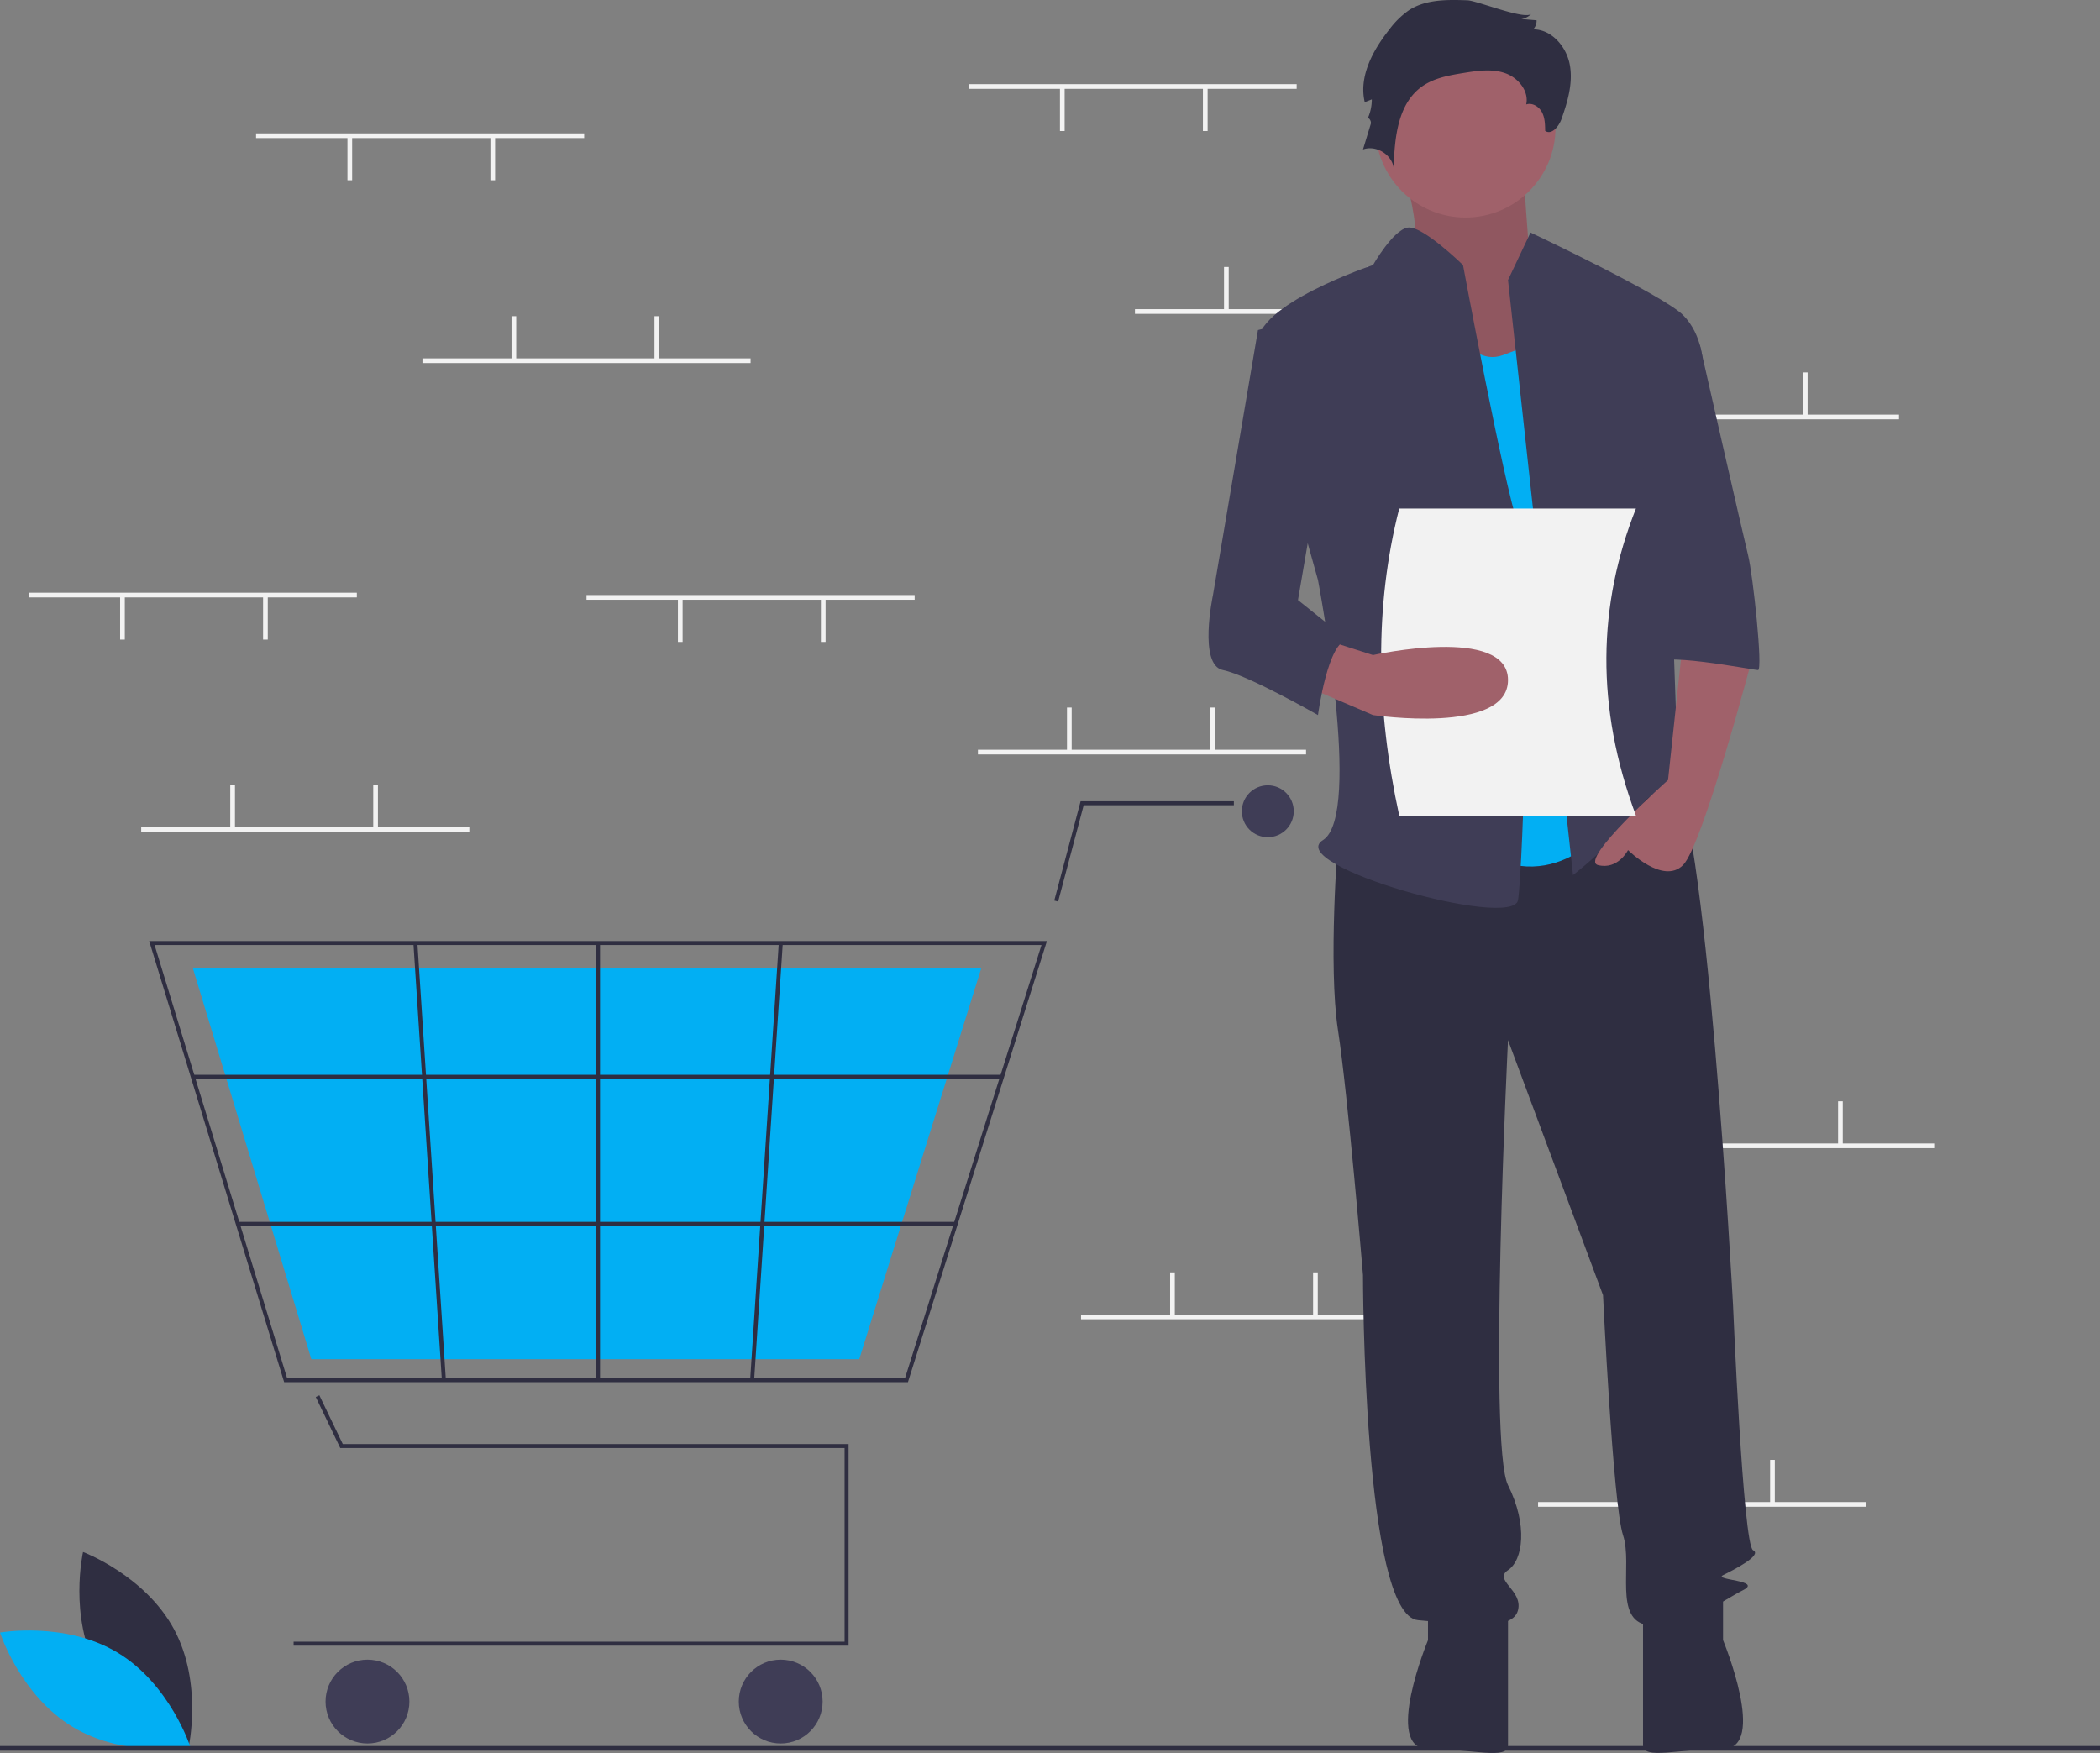<?xml version="1.0" encoding="UTF-8"?> 
<svg xmlns="http://www.w3.org/2000/svg" id="ffc6eb9a-0ec0-429c-85a8-ff38b44048bf" data-name="Layer 1" width="896" height="747.971" viewBox="0 0 896 747.971">
	<rect x="0" y="0" width="896" height="747.971" fill="#808080" stroke="none"/>
	<title>empty_cart</title>
	<path d="M193.634,788.752c12.428,23.049,38.806,32.944,38.806,32.944s6.227-27.475-6.201-50.524-38.806-32.944-38.806-32.944S181.206,765.703,193.634,788.752Z" transform="translate(-152 -76.014)" fill="#2f2e41"></path>
	<path d="M202.177,781.169c22.438,13.5,31.08,40.314,31.08,40.314s-27.738,4.927-50.177-8.573S152,772.596,152,772.596,179.738,767.67,202.177,781.169Z" transform="translate(-152 -76.014)" fill="#02aff3"></path>
	<rect x="413.248" y="35.908" width="140" height="2" fill="#f2f2f2"></rect>
	<rect x="513.249" y="37.408" width="2" height="18.5" fill="#f2f2f2"></rect>
	<rect x="452.248" y="37.408" width="2" height="18.5" fill="#f2f2f2"></rect>
	<rect x="484.248" y="131.908" width="140" height="2" fill="#f2f2f2"></rect>
	<rect x="522.249" y="113.908" width="2" height="18.5" fill="#f2f2f2"></rect>
	<rect x="583.249" y="113.908" width="2" height="18.5" fill="#f2f2f2"></rect>
	<rect x="670.249" y="176.908" width="140" height="2" fill="#f2f2f2"></rect>
	<rect x="708.249" y="158.908" width="2" height="18.5" fill="#f2f2f2"></rect>
	<rect x="769.249" y="158.908" width="2" height="18.5" fill="#f2f2f2"></rect>
	<rect x="656.249" y="640.908" width="140" height="2" fill="#f2f2f2"></rect>
	<rect x="694.249" y="622.908" width="2" height="18.5" fill="#f2f2f2"></rect>
	<rect x="755.249" y="622.908" width="2" height="18.5" fill="#f2f2f2"></rect>
	<rect x="417.248" y="319.908" width="140" height="2" fill="#f2f2f2"></rect>
	<rect x="455.248" y="301.908" width="2" height="18.5" fill="#f2f2f2"></rect>
	<rect x="516.249" y="301.908" width="2" height="18.5" fill="#f2f2f2"></rect>
	<rect x="461.248" y="560.908" width="140" height="2" fill="#f2f2f2"></rect>
	<rect x="499.248" y="542.908" width="2" height="18.5" fill="#f2f2f2"></rect>
	<rect x="560.249" y="542.908" width="2" height="18.5" fill="#f2f2f2"></rect>
	<rect x="685.249" y="487.908" width="140" height="2" fill="#f2f2f2"></rect>
	<rect x="723.249" y="469.908" width="2" height="18.5" fill="#f2f2f2"></rect>
	<rect x="784.249" y="469.908" width="2" height="18.5" fill="#f2f2f2"></rect>
	<polygon points="362.06 702.184 125.274 702.184 125.274 700.481 360.356 700.481 360.356 617.861 145.18 617.861 134.727 596.084 136.263 595.347 146.252 616.157 362.06 616.157 362.06 702.184" fill="#2f2e41"></polygon>
	<circle cx="156.789" cy="726.033" r="17.887" fill="#3f3d56"></circle>
	<circle cx="333.101" cy="726.033" r="17.887" fill="#3f3d56"></circle>
	<circle cx="540.927" cy="346.153" r="11.073" fill="#3f3d56"></circle>
	<path d="M539.385,665.767H273.237L215.648,477.531H598.693l-.349,1.108Zm-264.889-1.704H538.136l58.234-184.83H217.951Z" transform="translate(-152 -76.014)" fill="#2f2e41"></path>
	<polygon points="366.61 579.958 132.842 579.958 82.26 413.015 418.701 413.015 418.395 413.998 366.61 579.958" fill="#02aff31c"></polygon>
	<polygon points="451.465 384.7 449.818 384.263 461.059 341.894 526.448 341.894 526.448 343.598 462.37 343.598 451.465 384.7" fill="#2f2e41"></polygon>
	<rect x="82.258" y="458.584" width="345.293" height="1.704" fill="#2f2e41"></rect>
	<rect x="101.459" y="521.344" width="306.319" height="1.704" fill="#2f2e41"></rect>
	<rect x="254.314" y="402.368" width="1.704" height="186.533" fill="#2f2e41"></rect>
	<rect x="385.557" y="570.797" width="186.929" height="1.704" transform="translate(-274.739 936.235) rotate(-86.249)" fill="#2f2e41"></rect>
	<rect x="334.457" y="478.185" width="1.704" height="186.929" transform="translate(-188.469 -52.996) rotate(-3.729)" fill="#2f2e41"></rect>
	<rect y="745" width="896" height="2" fill="#2f2e41"></rect>
	<path d="M747.411,137.89s14.618,41.606,5.622,48.007S783.394,244.573,783.394,244.573l47.229-12.802-25.863-43.74s-3.373-43.74-3.373-50.141S747.411,137.89,747.411,137.89Z" transform="translate(-152 -76.014)" fill="#a0616a"></path>
	<path d="M747.411,137.89s14.618,41.606,5.622,48.007S783.394,244.573,783.394,244.573l47.229-12.802-25.863-43.74s-3.373-43.74-3.373-50.141S747.411,137.89,747.411,137.89Z" transform="translate(-152 -76.014)" opacity="0.1"></path>
	<path d="M722.874,434.468s-4.267,53.341,0,81.079,10.668,104.549,10.668,104.549,0,145.089,23.47,147.222,40.539,4.267,42.673-4.267-10.668-12.802-4.267-17.069,8.535-19.203,0-36.272,0-189.895,0-189.895l40.539,108.816s4.267,89.614,8.535,102.415-4.267,36.272,10.668,38.406,32.005-10.668,40.539-14.936-12.802-4.267-8.535-6.401,17.069-8.535,12.802-10.668-8.535-104.549-8.535-104.549S879.697,414.199,864.762,405.664s-24.537,6.166-24.537,6.166Z" transform="translate(-152 -76.014)" fill="#2f2e41"></path>
	<path d="M761.279,758.784v17.069s-19.203,46.399,0,46.399,34.138,4.808,34.138-1.593V763.051Z" transform="translate(-152 -76.014)" fill="#2f2e41"></path>
	<path d="M887.165,758.754v17.069s19.203,46.399,0,46.399-34.138,4.808-34.138-1.593V763.021Z" transform="translate(-152 -76.014)" fill="#2f2e41"></path>
	<circle cx="625.282" cy="54.408" r="38.406" fill="#a0616a"></circle>
	<path d="M765.547,201.9s10.668,32.005,27.738,25.604l17.069-6.401L840.225,425.934s-23.47,34.138-57.609,12.802S765.547,201.9,765.547,201.9Z" transform="translate(-152 -76.014)" fill="#02aff3"></path>
	<path d="M795.418,195.499l9.601-20.27s56.542,26.671,65.076,35.205,8.535,21.337,8.535,21.337l-14.936,53.341s4.267,117.351,4.267,121.618,14.936,27.738,4.267,19.203-12.802-17.069-21.337-4.267-27.738,27.738-27.738,27.738Z" transform="translate(-152 -76.014)" fill="#3f3d56"></path>
	<path d="M870.096,349.122l-6.401,59.742s-38.406,34.138-29.871,36.272,12.802-6.401,12.802-6.401,14.936,14.936,23.47,6.401S899.967,355.523,899.967,355.523Z" transform="translate(-152 -76.014)" fill="#a0616a"></path>
	<path d="M778.1,76.144c-8.514-.304-17.625-.455-24.804,4.133a36.313,36.313,0,0,0-8.572,8.392c-6.992,8.838-13.033,19.959-10.436,30.925l3.016-1.176a19.751,19.751,0,0,1-1.905,8.463c.425-1.235,1.847.762,1.466,2.011L733.543,139.792c5.462-2.002,12.257,2.052,13.088,7.81.38-12.661,1.693-27.18,11.964-34.593,5.18-3.739,11.735-4.88,18.042-5.894,5.818-.935,11.918-1.827,17.491.089s10.319,7.615,9.055,13.371c2.57-.885,5.444.906,6.713,3.309s1.337,5.237,1.375,7.955c2.739,1.936,5.856-1.908,6.973-5.071,2.62-7.424,4.949-15.327,3.538-23.073s-7.723-15.148-15.596-15.174a5.467,5.467,0,0,0,1.422-3.849l-6.489-.548a7.172,7.172,0,0,0,4.286-2.26C802.798,84.731,782.313,76.295,778.1,76.144Z" transform="translate(-152 -76.014)" fill="#2f2e41"></path>
	<path d="M776.215,189.098s-17.369-17.021-23.62-15.978S737.809,189.098,737.809,189.098s-51.208,17.069-49.074,34.138S714.339,323.518,714.339,323.518s19.203,100.282,2.134,110.95,81.079,38.406,83.213,25.604,6.401-140.821,0-160.024S776.215,189.098,776.215,189.098Z" transform="translate(-152 -76.014)" fill="#3f3d56"></path>
	<path d="M850.893,223.236h26.383S895.7,304.315,897.833,312.85s6.401,49.074,4.267,49.074-44.807-8.535-44.807-2.134Z" transform="translate(-152 -76.014)" fill="#3f3d56"></path>
	<path d="M850,424.014H749c-9.856-45.34-10.68-89.146,0-131H850C833.701,334.115,832.682,377.621,850,424.014Z" transform="translate(-152 -76.014)" fill="#f2f2f2"></path>
	<path d="M707.938,368.325,737.809,381.127s57.609,8.535,57.609-14.936-57.609-10.668-57.609-10.668L718.605,349.383Z" transform="translate(-152 -76.014)" fill="#a0616a"></path
		><path d="M714.339,210.435l-25.604,6.401L669.532,329.919s-6.401,29.871,4.267,32.005S714.339,381.127,714.339,381.127s4.267-32.005,12.802-32.005L705.804,332.053,718.606,257.375Z" transform="translate(-152 -76.014)" fill="#3f3d56"></path>
		<rect x="60.248" y="352.908" width="140" height="2" fill="#f2f2f2"></rect>
		<rect x="98.249" y="334.908" width="2" height="18.5" fill="#f2f2f2"></rect>
		<rect x="159.249" y="334.908" width="2" height="18.5" fill="#f2f2f2"></rect>
		<rect x="109.249" y="56.908" width="140" height="2" fill="#f2f2f2"></rect>
		<rect x="209.249" y="58.408" width="2" height="18.5" fill="#f2f2f2"></rect>
		<rect x="148.249" y="58.408" width="2" height="18.5" fill="#f2f2f2"></rect>
		<rect x="250.249" y="253.908" width="140" height="2" fill="#f2f2f2"></rect>
		<rect x="350.248" y="255.408" width="2" height="18.5" fill="#f2f2f2"></rect>
		<rect x="289.248" y="255.408" width="2" height="18.5" fill="#f2f2f2"></rect>
		<rect x="12.248" y="252.908" width="140" height="2" fill="#f2f2f2"></rect>
		<rect x="112.249" y="254.408" width="2" height="18.5" fill="#f2f2f2"></rect>
		<rect x="51.248" y="254.408" width="2" height="18.5" fill="#f2f2f2"></rect>
		<rect x="180.249" y="152.908" width="140" height="2" fill="#f2f2f2"></rect>
		<rect x="218.249" y="134.908" width="2" height="18.5" fill="#f2f2f2"></rect>
		<rect x="279.248" y="134.908" width="2" height="18.5" fill="#f2f2f2"></rect>
</svg> 